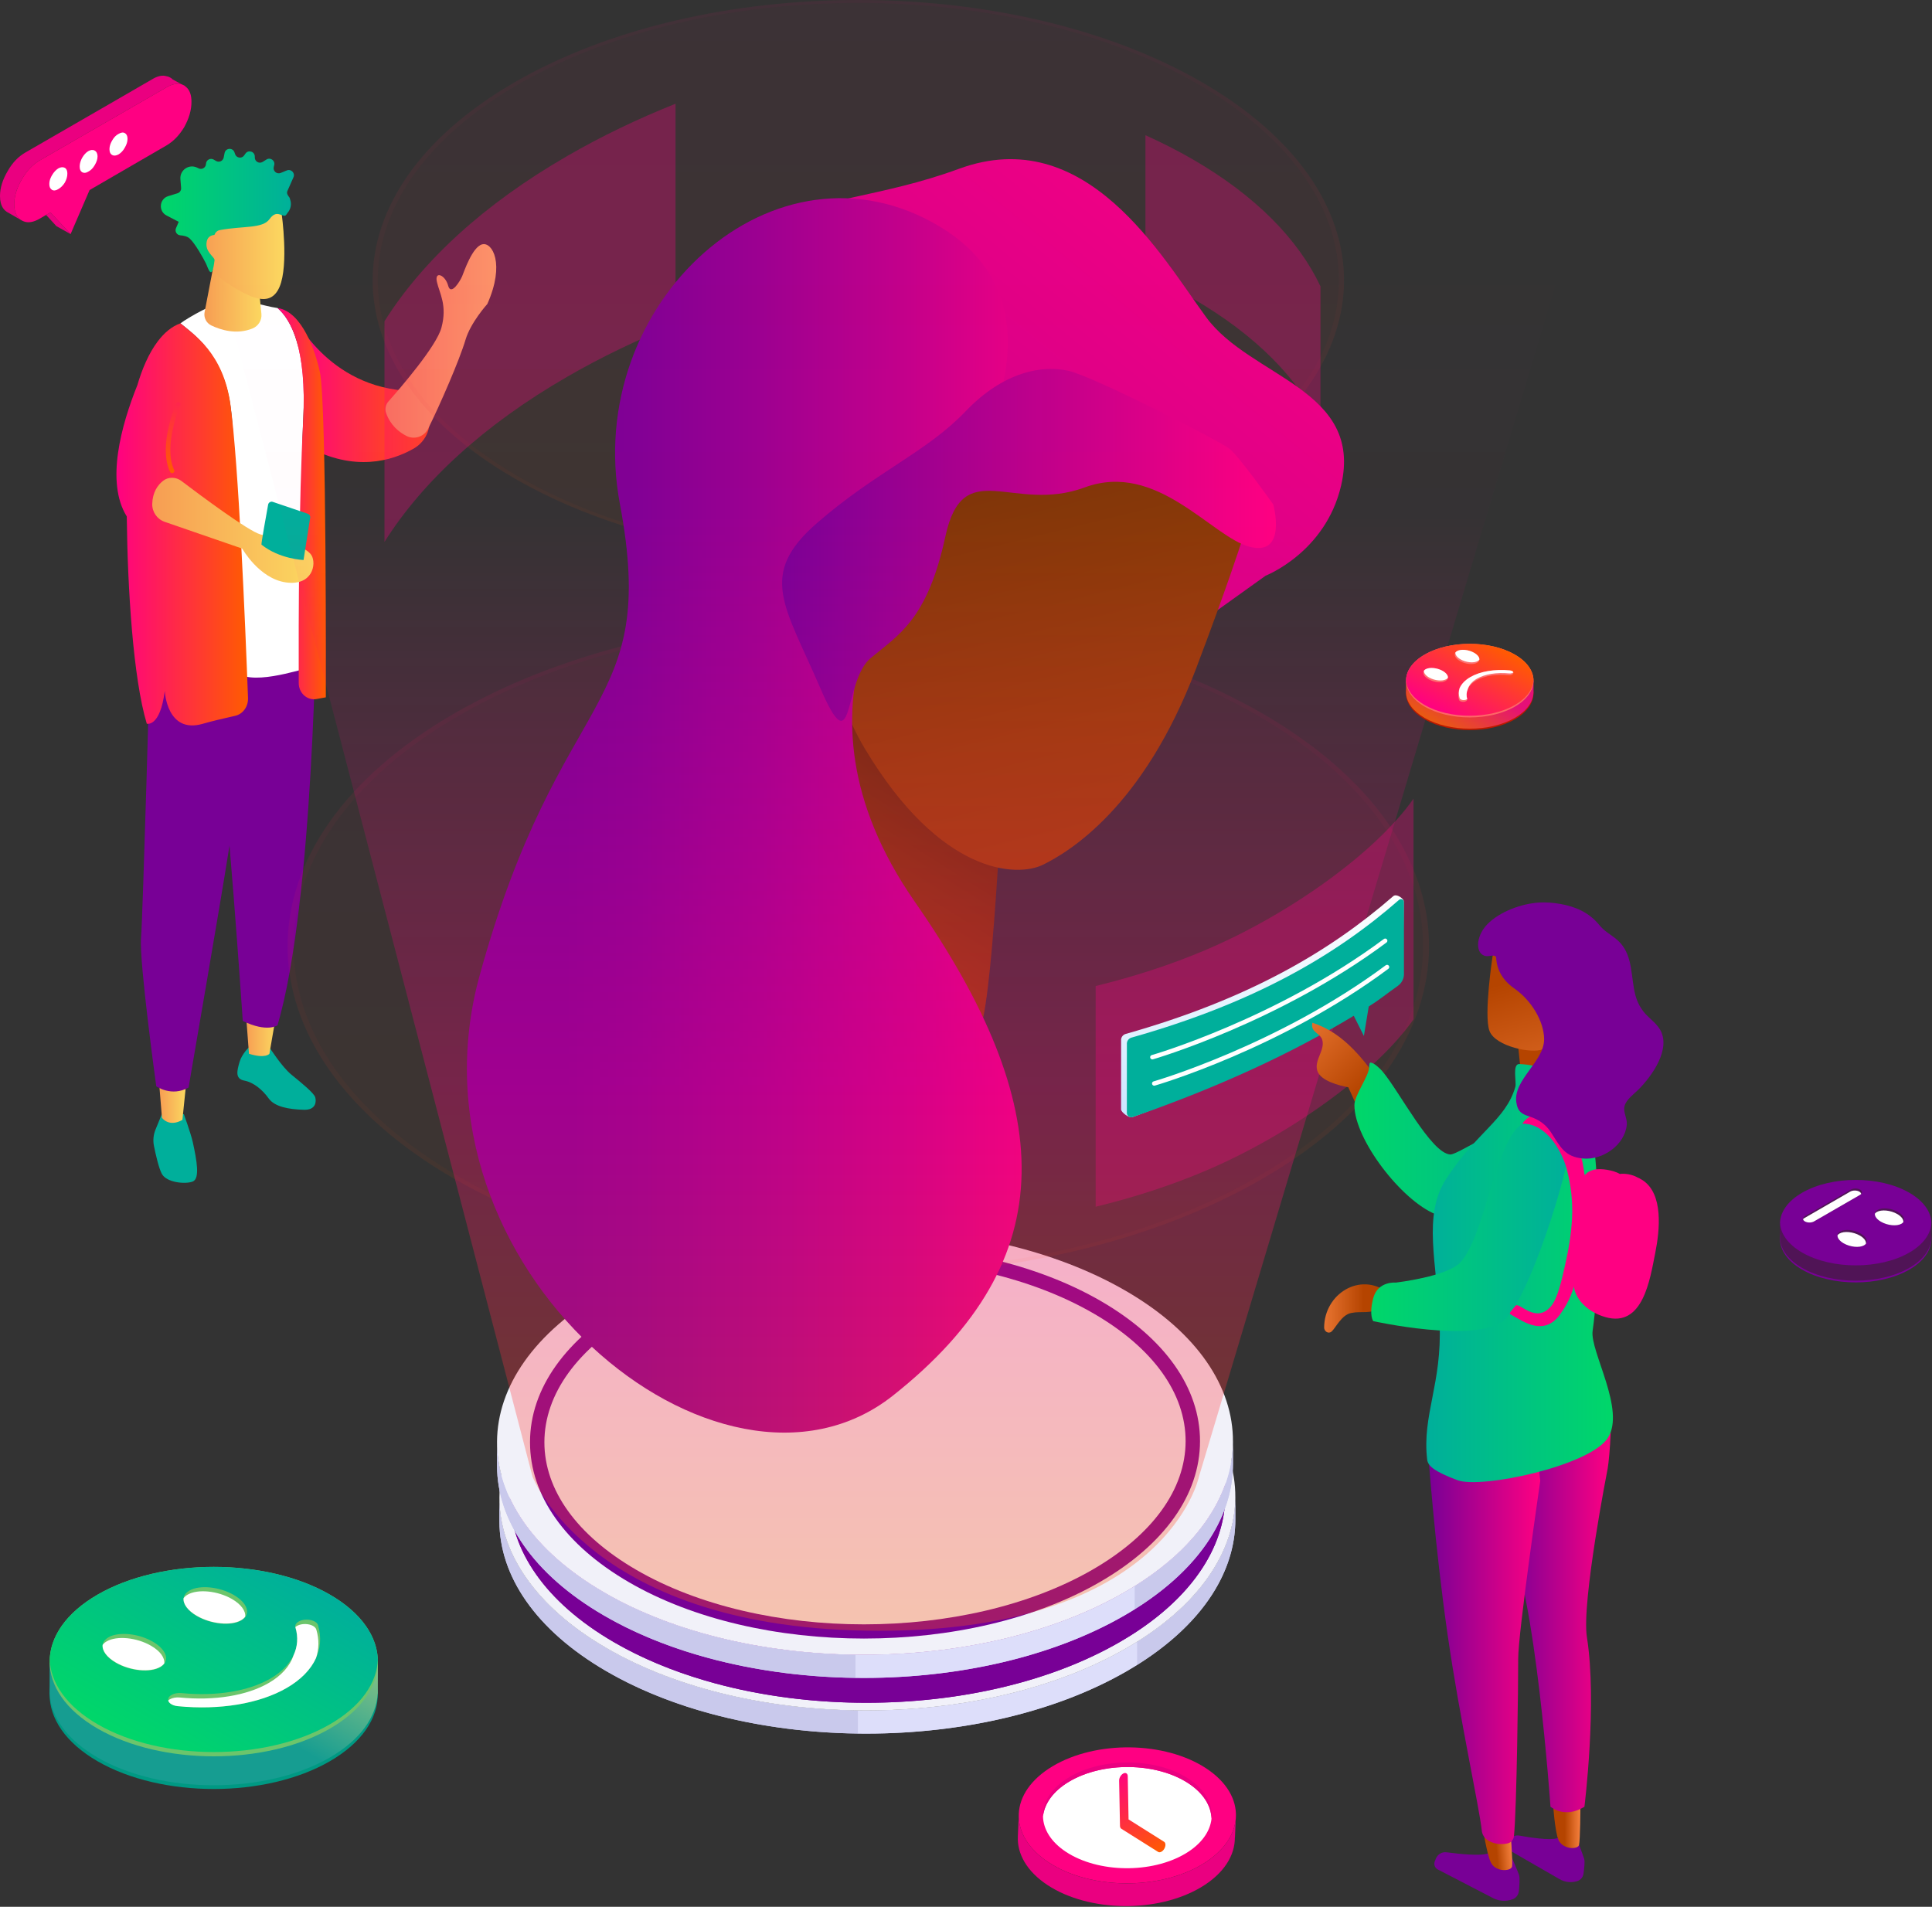 <svg width="1316" height="1299" viewBox="0 0 1316 1299" fill="none" xmlns="http://www.w3.org/2000/svg">
<rect x="0" y="0" width="1316" height="1299" fill="#333333" stroke="none"/>
<g clip-path="url(#clip0)">
<path d="M1227.53 822.81C1247.65 811.19 1280.39 811.19 1300.51 822.81C1320.63 834.43 1320.63 853.33 1300.51 864.95C1280.39 876.57 1247.65 876.56 1227.52 864.95C1207.41 853.33 1207.41 834.42 1227.53 822.81Z" fill="#780096"/>
<path d="M1227.53 863.77C1247.66 875.38 1280.39 875.39 1300.52 863.77C1310.16 858.21 1315.18 850.96 1315.58 843.65L1315.61 843.68L1315.63 833.56L1313.48 835.41C1311.12 830.8 1306.81 826.45 1300.51 822.81C1280.39 811.2 1247.65 811.19 1227.53 822.81C1221.5 826.29 1217.28 830.43 1214.87 834.83C1213.48 834.27 1212.46 833.87 1212.46 833.87L1212.44 843.86C1212.44 843.86 1212.46 843.85 1212.48 843.84C1212.95 851.08 1217.96 858.25 1227.53 863.77Z" fill="#501456"/>
<path d="M1300.54 853.33C1310.32 847.68 1315.34 840.32 1315.61 832.91C1315.31 825.51 1310.29 818.17 1300.53 812.54C1280.41 800.93 1247.67 800.92 1227.55 812.54C1217.77 818.19 1212.75 825.55 1212.47 832.96C1212.77 840.35 1217.8 847.69 1227.55 853.32C1247.68 864.95 1280.42 864.95 1300.54 853.33Z" fill="#780096"/>
<path d="M1281.26 832.33C1276.76 829.73 1275.7 826.14 1278.9 824.29C1282.09 822.45 1288.33 823.05 1292.82 825.65C1297.32 828.25 1298.37 831.85 1295.18 833.69C1291.99 835.53 1285.76 834.92 1281.26 832.33Z" fill="#501456"/>
<path d="M1255.82 847.02C1251.32 844.42 1250.27 840.82 1253.46 838.98C1256.65 837.14 1262.89 837.74 1267.39 840.34C1271.88 842.94 1272.94 846.53 1269.75 848.38C1266.55 850.22 1260.31 849.61 1255.82 847.02Z" fill="#501456"/>
<path d="M1229.4 832.1C1227.69 831.11 1227.68 829.51 1229.4 828.52L1260.78 810.4C1262.5 809.41 1265.28 809.41 1267 810.4C1268.72 811.39 1268.72 813 1267 813.98L1235.61 832.1C1233.91 833.1 1231.12 833.1 1229.4 832.1Z" fill="#501456"/>
<path d="M1295.18 833.69C1295.76 833.35 1296.19 832.97 1296.5 832.53C1296.64 830.77 1295.18 828.71 1292.31 827.05C1287.81 824.46 1281.58 823.85 1278.38 825.69C1277.8 826.03 1277.37 826.42 1277.07 826.85C1276.93 828.61 1278.39 830.67 1281.26 832.33C1285.76 834.92 1291.99 835.53 1295.18 833.69Z" fill="white"/>
<path d="M1269.74 848.38C1270.32 848.04 1270.75 847.65 1271.05 847.22C1271.19 845.46 1269.73 843.39 1266.86 841.74C1262.36 839.14 1256.13 838.54 1252.94 840.38C1252.36 840.72 1251.93 841.11 1251.63 841.54C1251.48 843.29 1252.95 845.36 1255.82 847.02C1260.31 849.61 1266.55 850.22 1269.74 848.38Z" fill="white"/>
<path d="M1235.62 832.11L1267.01 813.99C1267.32 813.81 1267.57 813.61 1267.77 813.4C1267.69 812.82 1267.27 812.25 1266.5 811.8C1264.78 810.81 1262 810.81 1260.29 811.8L1228.91 829.92C1228.6 830.1 1228.34 830.3 1228.15 830.51C1228.23 831.09 1228.65 831.66 1229.42 832.1C1231.12 833.1 1233.91 833.1 1235.62 832.11Z" fill="white"/>
<path d="M200.85 216.39C200.85 216.39 225.71 268.18 286.42 266.38L291.32 279.78C294.9 289.57 290.84 300.44 281.79 305.6C266.83 314.12 241.42 321.65 209.43 304.29L200.85 216.39Z" fill="url(#paint0_linear)"/>
<path d="M169.64 713.42C169.64 713.42 164.77 717.89 163.14 723.57C161.52 729.26 159.9 734.94 166.39 736.16C172.89 737.38 178.98 742.65 183.04 748.34C187.1 754.02 196.72 755.77 207 756.05C215.33 756.28 215.53 750.36 214.72 747.52C213.91 744.68 204.97 737.37 198.47 732.09C191.97 726.81 183.45 713.41 183.45 713.41H169.64V713.42Z" fill="#00AF9B"/>
<path d="M110.22 759.06L105.92 769.56C104.48 773.08 104.12 776.93 104.86 780.65C106.08 786.69 108.15 795.77 110.22 799.66C113.46 805.75 126.45 806.89 131.33 804.9C136.21 802.91 134.11 790.85 131.33 778.14C130.05 772.28 125.24 759.05 125.24 759.05H110.22V759.06Z" fill="#00AF9B"/>
<path d="M110.32 761.56L108.38 737.76H126.84L124.25 762.89C124.24 762.89 116.14 768.33 110.32 761.56Z" fill="url(#paint1_linear)"/>
<path d="M169.58 717.88L167.32 687.77L188.37 689.71L183.52 717.88C183.51 717.88 180.92 721.44 169.58 717.88Z" fill="url(#paint2_linear)"/>
<path d="M215.46 416.15C215.46 416.15 213.89 614.17 189.04 698.47C189.04 698.47 182.04 703.64 165.37 695.53C165.37 695.53 154.14 529.28 148.96 510.29C143.78 491.29 146.11 434.47 146.11 434.47L215.46 416.15Z" fill="#780096"/>
<path d="M102.35 443.57C102.35 443.57 97.36 622.99 96.06 639.18C94.77 655.37 106.44 740.02 106.44 740.02C106.44 740.02 116.79 747.48 128.45 740.87C128.45 740.87 151.16 609.27 155.35 582.12C159.54 554.97 180.53 435.15 180.53 435.15L102.35 443.57Z" fill="#780096"/>
<path d="M122.91 220.27C128.38 216.18 145.86 206.29 154.68 204.81C165.3 203.03 179.42 208.54 189.06 209.86C198.03 217.58 209.15 237.12 206.52 286.64C203.24 348.14 212.58 414.92 212.81 454.45C203.02 456.31 169.32 468.3 159.31 456.53C157.62 410.03 162.9 319.82 157.01 276.65C152.19 241.46 131.64 227.52 122.91 220.27Z" fill="white"/>
<path d="M206.51 286.64C209.15 237.12 198.02 217.58 189.05 209.86C205.76 212.13 215.05 239.76 217.95 253.82C222.54 275.98 221.94 475.06 221.94 475.06C221.94 475.06 219.57 475.48 215.58 476.21C209.29 477.36 203.5 472.21 203.48 465.36C203.33 421.33 203.56 342.08 206.51 286.64Z" fill="url(#paint3_linear)"/>
<path d="M149.22 161.27L139.36 212.67C138.65 216.4 140.55 220.11 143.98 221.74C150.36 224.77 161.2 228.2 172.01 223.77C175.99 222.14 178.49 218.12 178.07 213.84L174.8 180.6L149.22 161.27Z" fill="url(#paint4_linear)"/>
<path d="M156.99 275.81C152.19 240.41 131.63 227.57 122.9 220.27C116.86 222.41 111.78 226.85 107.48 232.52C101.25 240.74 96.72 251.62 93.58 262.33C82.73 289.35 71.74 328.42 86.35 351.83C86.87 401.12 90.74 462.39 99.98 493.01C99.98 493.01 109.01 495.8 112.23 470.72C112.23 470.72 113.52 500.17 138.03 493.11C143.86 491.43 151.66 489.55 160.16 487.66C165.45 486.49 169.16 481.35 168.94 475.53C167 423.46 162.5 316.38 156.99 275.81Z" fill="url(#paint5_linear)"/>
<path d="M177.38 364.05C169.2 361.86 136.22 337.26 123.55 327.65C119.85 324.85 114.67 324.71 111.04 327.59C107.48 330.41 103.95 335.22 103.7 343.23C103.53 348.73 107 353.72 112.2 355.51L165.01 373.74C165.01 373.74 176.49 394.17 194.7 396.76C212.91 399.35 215.74 384.09 212.15 378.25C207.93 371.38 187.56 366.78 177.38 364.05Z" fill="url(#paint6_linear)"/>
<path d="M117.23 322.35C116.66 322.35 116.1 322.02 115.84 321.46C107.58 303.67 119.5 276.07 120.01 274.91C120.35 274.13 121.23 273.78 122.03 274.12C122.8 274.46 123.16 275.37 122.82 276.14C122.7 276.41 110.94 303.63 118.62 320.16C118.98 320.93 118.65 321.84 117.88 322.2C117.66 322.3 117.44 322.35 117.23 322.35Z" fill="url(#paint7_linear)"/>
<path d="M262.99 281.38C262.03 278.66 262.68 275.62 264.61 273.46C273.04 263.95 297.3 235.83 300.69 223.23C304.8 207.94 299.36 199.83 297.6 192.03C295.84 184.23 303.32 187.26 305.25 194.57C307.18 201.88 313.48 191.34 314.81 188.16C316.14 184.98 321.71 168.17 328.49 166.45C335.26 164.73 344.2 179.54 331.96 207.07C331.96 207.07 320.6 219.64 317.1 231.44C312.91 245.53 299.63 275.95 291.61 292.09C288.9 297.55 282.26 299.74 276.83 296.97C271.64 294.33 265.91 289.64 262.99 281.38Z" fill="url(#paint8_linear)"/>
<path d="M191.89 145.86C191.89 145.86 196.76 180.4 190.46 195.33C184.16 210.25 169.97 202.92 152.88 191.65C144.35 186.02 137.5 169.88 137.5 169.88C137.5 169.88 159.02 107.57 191.89 145.86Z" fill="url(#paint9_linear)"/>
<path d="M114.62 133.6L120.91 131.67C122.48 131.19 123.51 129.67 123.37 128.04L122.88 122C122.38 115.87 128.73 111.52 134.26 114.2L135.28 114.7C137.56 115.81 140.23 114.19 140.31 111.65C140.39 108.99 143.28 107.38 145.58 108.73L147.17 109.66C149.25 110.88 151.9 109.68 152.37 107.32L152.98 104.24C153.69 100.71 158.61 100.41 159.74 103.82L160.12 104.97C161.03 107.71 164.67 108.24 166.32 105.87L167.18 104.64C169.13 101.84 173.54 103.2 173.56 106.62V107.34C173.57 110.08 176.59 111.74 178.92 110.29L181.53 108.66C184.22 106.98 187.57 109.44 186.78 112.51L186.48 113.69C185.76 116.48 188.53 118.9 191.2 117.81L195.37 116.1C198.29 114.91 201.17 117.87 199.9 120.76L195.77 130.11C195.06 131.71 196.03 133.14 197.13 134.51C197.37 134.8 197.63 135.92 197.63 135.92C198.75 139.06 198.06 142.57 195.83 145.04C195.83 145.04 194.76 146.87 194.12 146.94C191.46 147.26 188.17 142.89 183.64 149.22C178.85 155.92 165.62 153.78 149.87 156.72C147.94 157.08 146.73 158.29 146.03 160.06C143.95 160.25 141.57 161.2 140.87 164.3C139.18 171.76 146.41 174.94 146.13 177.32C144.33 192.48 141.74 182.42 140.19 179.3C138.6 176.11 132.85 165.71 129.17 162.46C127.53 161.01 125.07 160.47 122.85 160.32C120.44 160.15 118.92 157.68 119.87 155.46L121.73 151.13L113.37 146.76C107.75 143.81 108.52 135.47 114.62 133.6Z" fill="url(#paint10_linear)"/>
<path d="M178.11 371.04C177.77 370.77 181.3 351.17 182.64 343.78C182.91 342.31 184.41 341.43 185.83 341.91L209.64 350C210.76 350.38 211.45 351.52 211.27 352.69L206.76 381.51C206.76 381.5 190.5 380.97 178.11 371.04Z" fill="#00AF9B"/>
<path d="M340.18 1020.8V1036.56C340.29 1073.47 364.56 1110.34 413.03 1138.51C510.6 1195.21 669.26 1195.21 767.46 1138.51C816.88 1109.98 841.57 1072.52 841.46 1035.13V1019.38C841.57 1056.78 816.88 1094.23 767.46 1122.76C669.26 1179.46 510.59 1179.46 413.03 1122.76C364.55 1094.58 340.29 1057.72 340.18 1020.8Z" fill="#C9C9EC"/>
<path d="M340.18 1020.8V1036.56C340.29 1073.47 364.56 1110.34 413.03 1138.51C432.24 1149.67 453.81 1158.64 476.84 1165.41V1149.66C453.82 1142.89 432.24 1133.92 413.03 1122.76C364.55 1094.58 340.29 1057.72 340.18 1020.8Z" fill="#C9C9EC"/>
<path d="M476.83 1149.65V1165.4C510.55 1175.31 547.36 1180.51 584.35 1180.99V1165.23C547.37 1164.76 510.56 1159.56 476.83 1149.65Z" fill="#C9C9EC"/>
<path d="M584.36 1165.24V1181C650.36 1181.86 716.92 1167.69 767.46 1138.51C769.93 1137.08 772.34 1135.64 774.69 1134.17V1118.41C772.34 1119.88 769.93 1121.33 767.46 1122.75C716.92 1151.93 650.36 1166.1 584.36 1165.24Z" fill="#DDDEFA"/>
<path d="M774.689 1118.41V1134.17C800.909 1117.75 819.419 1098.68 830.199 1078.54V1062.78C819.409 1082.92 800.899 1101.99 774.689 1118.41Z" fill="#C9C9EC"/>
<path d="M830.189 1062.78V1078.54C837.739 1064.42 841.499 1049.77 841.459 1035.13V1019.38C841.499 1034.01 837.749 1048.65 830.189 1062.78Z" fill="#C9C9EC"/>
<path d="M414.16 917.44C315.96 974.13 315.47 1066.05 413.03 1122.75C510.6 1179.45 669.26 1179.45 767.46 1122.75C865.66 1066.05 866.2 974.14 768.64 917.44C671.07 860.74 512.36 860.74 414.16 917.44Z" fill="#F1F1F9"/>
<path d="M347.01 989.03L347.25 1019.55C347.35 1055.45 370.94 1091.29 418.08 1118.68C512.94 1173.8 667.21 1173.81 762.68 1118.68C810.73 1090.94 834.74 1054.52 834.64 1018.16L834.4 987.64C834.5 1024 810.5 1060.42 762.45 1088.16C666.97 1143.29 512.7 1143.29 417.84 1088.16C370.71 1060.76 347.11 1024.92 347.01 989.03Z" fill="#780096"/>
<path d="M347.01 989.03L347.25 1019.55C347.35 1055.45 370.94 1091.29 418.08 1118.68C436.76 1129.53 457.74 1138.25 480.12 1144.83L479.88 1114.31C457.5 1107.73 436.52 1099.01 417.84 1088.16C370.71 1060.76 347.11 1024.92 347.01 989.03Z" fill="#780096"/>
<path d="M479.88 1114.31L480.12 1144.83C512.9 1154.47 548.7 1159.52 584.66 1159.99L584.43 1129.47C548.46 1129 512.66 1123.95 479.88 1114.31Z" fill="#780096"/>
<path d="M584.42 1129.46L584.65 1159.98C648.82 1160.82 713.54 1147.05 762.68 1118.67C765.08 1117.28 767.42 1115.88 769.71 1114.45L769.48 1083.93C767.2 1085.36 764.86 1086.76 762.46 1088.15C713.3 1116.53 648.59 1130.3 584.42 1129.46Z" fill="#780096"/>
<path d="M769.47 1083.94L769.7 1114.46C795.2 1098.49 813.19 1079.95 823.67 1060.37L823.43 1029.85C812.96 1049.43 794.96 1067.97 769.47 1083.94Z" fill="#780096"/>
<path d="M823.44 1029.84L823.68 1060.36C831.03 1046.63 834.68 1032.39 834.64 1018.15L834.4 987.63C834.44 1001.87 830.78 1016.12 823.44 1029.84Z" fill="#780096"/>
<path d="M418.94 888.53C323.46 943.66 322.97 1033.03 417.84 1088.15C512.7 1143.28 666.96 1143.28 762.45 1088.15C857.93 1033.02 858.46 943.66 763.59 888.53C668.73 833.41 514.43 833.41 418.94 888.53Z" fill="#780096"/>
<path d="M338.56 982.87V998.63C338.66 1035.54 362.93 1072.41 411.41 1100.58C508.98 1157.28 667.64 1157.28 765.84 1100.58C815.26 1072.05 839.95 1034.59 839.84 997.2V981.44C839.94 1018.84 815.26 1056.29 765.84 1084.82C667.64 1141.52 508.97 1141.52 411.41 1084.82C362.93 1056.65 338.67 1019.79 338.56 982.87Z" fill="#C9C9EC"/>
<path d="M338.56 982.87V998.63C338.66 1035.54 362.93 1072.41 411.41 1100.58C430.62 1111.74 452.2 1120.71 475.21 1127.47V1111.72C452.2 1104.95 430.61 1095.99 411.41 1084.82C362.93 1056.65 338.67 1019.79 338.56 982.87Z" fill="#C9C9EC"/>
<path d="M475.22 1111.72V1127.47C508.94 1137.38 545.75 1142.58 582.75 1143.06V1127.31C545.75 1126.83 508.94 1121.64 475.22 1111.72Z" fill="#C9C9EC"/>
<path d="M582.74 1127.31V1143.06C648.74 1143.92 715.29 1129.76 765.84 1100.58C768.31 1099.15 770.72 1097.71 773.06 1096.24V1080.48C770.71 1081.95 768.31 1083.4 765.84 1084.82C715.29 1114.01 648.74 1128.17 582.74 1127.31Z" fill="#DDDEFA"/>
<path d="M773.06 1080.48V1096.24C799.28 1079.82 817.79 1060.75 828.57 1040.61V1024.86C817.79 1044.99 799.29 1064.06 773.06 1080.48Z" fill="#C9C9EC"/>
<path d="M828.57 1024.85V1040.6C836.12 1026.48 839.88 1011.84 839.84 997.19V981.43C839.89 996.08 836.12 1010.73 828.57 1024.85Z" fill="#C9C9EC"/>
<path d="M412.54 879.51C314.33 936.21 313.84 1028.13 411.41 1084.82C508.98 1141.52 667.64 1141.52 765.84 1084.82C864.04 1028.12 864.58 936.21 767.02 879.51C669.45 822.82 510.75 822.82 412.54 879.51Z" fill="#F1F1F9"/>
<path d="M428.35 1077.86C384.88 1052.6 360.97 1018.72 361.02 982.47C361.06 945.99 385.34 911.9 429.38 886.48C518.07 835.27 661.94 835.27 750.08 886.48C793.54 911.74 817.45 945.61 817.4 981.85C817.35 1018.34 793.06 1052.44 749.02 1077.87C704.67 1103.48 646.55 1116.27 588.49 1116.27C530.41 1116.27 472.41 1103.47 428.35 1077.86ZM434.27 894.96C393.4 918.56 370.87 949.64 370.82 982.48C370.78 1015.08 392.96 1045.95 433.27 1069.38C518.68 1119.01 658.12 1119.01 744.11 1069.38C785 1045.77 807.53 1014.68 807.59 981.83C807.63 949.23 785.46 918.38 745.15 894.95C702.44 870.13 646.23 857.72 589.93 857.72C533.64 857.73 477.27 870.14 434.27 894.96Z" fill="#780096"/>
<g opacity="0.3">
<path opacity="0.14" d="M859.55 485.86C1011.37 573.51 1011.37 715.63 859.55 803.28C707.73 890.93 461.6 890.93 309.78 803.28C157.96 715.62 157.96 573.51 309.78 485.86C461.6 398.2 707.73 398.2 859.55 485.86Z" fill="url(#paint11_linear)"/>
<path opacity="0.14" d="M859.55 485.86C707.73 398.21 461.6 398.21 309.77 485.86C157.96 573.51 157.96 715.63 309.77 803.28C461.59 890.93 707.73 890.93 859.54 803.28C1011.37 715.62 1011.37 573.5 859.55 485.86ZM856.67 801.61C706.44 888.34 462.89 888.34 312.66 801.61C162.44 714.88 162.44 574.24 312.66 487.51C462.89 400.77 706.45 400.77 856.67 487.51C1006.89 574.25 1006.89 714.88 856.67 801.61Z" fill="url(#paint12_linear)"/>
</g>
<g opacity="0.3">
<path opacity="0.15" d="M818.6 55.95C947.79 130.54 947.79 251.49 818.6 326.08C689.4 400.67 479.94 400.67 350.74 326.08C221.54 251.49 221.54 130.54 350.74 55.95C479.93 -18.65 689.4 -18.65 818.6 55.95Z" fill="url(#paint13_linear)"/>
<path opacity="0.14" d="M818.6 55.95C689.4 -18.64 479.94 -18.64 350.74 55.95C221.55 130.54 221.55 251.49 350.74 326.08C479.93 400.67 689.4 400.67 818.6 326.08C947.79 251.48 947.79 130.54 818.6 55.95ZM816.15 324.66C688.31 398.47 481.04 398.47 353.19 324.66C225.34 250.85 225.34 131.18 353.19 57.36C481.03 -16.45 688.3 -16.45 816.15 57.36C943.98 131.17 943.98 250.84 816.15 324.66Z" fill="url(#paint14_linear)"/>
</g>
<path opacity="0.3" d="M460.15 70.66V221.01C434.27 231.4 409.57 243.26 386.48 256.6C329.35 289.58 287.8 328.13 261.88 369.2V218.86C287.8 177.74 329.35 139.19 386.48 106.22C409.57 92.87 434.27 81.01 460.15 70.66Z" fill="#FF0082"/>
<path opacity="0.3" d="M746.32 822.09V671.74C772.2 665.41 796.9 657.42 819.99 647.7C877.12 623.67 936.89 581.13 962.82 544.11V694.46C936.9 731.52 877.13 774.07 820 798.09C796.9 807.82 772.2 815.81 746.32 822.09Z" fill="#FF0082"/>
<path opacity="0.3" d="M899.46 195.07V289.88C884.52 258.17 855.47 228.22 812.31 203.32C802.09 197.41 791.36 191.98 780.23 186.98V92.13C791.36 97.13 802.09 102.57 812.31 108.48C855.47 133.4 884.52 163.36 899.46 195.07Z" fill="#FF0082"/>
<path d="M862.13 392.17C862.13 392.17 902.88 376.33 913.48 330.9C928.87 264.95 851.85 257.29 821.66 216.19C791.48 175.09 739.97 83.08 653.07 115.05C547.79 153.77 475.79 117.13 455.41 299.44C438.2 453.37 657.74 538.52 657.74 538.52L862.13 392.17Z" fill="url(#paint15_linear)"/>
<path d="M684.97 488.24C684.97 489.9 678.54 651.75 669.69 693.23C617.17 709.26 547.6 638.33 540.42 622.85C533.22 607.37 596.95 429.17 599.16 410.93C601.37 392.68 684.97 488.24 684.97 488.24Z" fill="url(#paint16_linear)"/>
<path d="M845.46 369.71C845.46 369.71 836.01 399.41 814.58 455.83C778.84 549.98 728.16 580.47 710.3 589.17C692.44 597.86 640.52 595.8 589.27 510.3C538.03 424.77 606.43 383.93 608.19 378.66C608.81 376.74 617.54 358.89 628.36 337.02C652.98 287.22 714.99 268.36 762.6 297.02C800.47 319.81 827.46 343.73 845.46 369.71Z" fill="url(#paint17_linear)"/>
<path d="M623.18 376.65C623.18 376.65 527.02 476.18 623.18 614.4C719.34 752.62 725.87 857.75 608.18 950.8C490.47 1043.84 272.04 863.51 326.66 664.73C381.27 465.95 449.17 486.56 422.21 343.09C396.57 206.59 528.17 86.56 640.63 154.66C753.09 222.73 623.18 376.65 623.18 376.65Z" fill="url(#paint18_linear)"/>
<path d="M867.31 343.67C867.31 343.67 877.11 379.27 851.18 372.49C825.28 365.72 788.1 313.9 738.86 332.05C689.6 350.22 656.12 309.18 643.9 365.65C631.68 422.13 612.09 432.48 593.08 448.3C574.07 464.12 582.11 523.15 558.41 467.99C534.72 412.83 515.95 391.65 556.34 356.47C596.73 321.3 631.05 308.09 657.6 280.33C684.15 252.57 710.59 248.71 727.85 252.64C745.14 256.55 830.68 300.41 837.35 305.61C844.02 310.82 867.31 343.67 867.31 343.67Z" fill="url(#paint19_linear)"/>
<path opacity="0.3" d="M1075.46 141.02L137.97 143.79L362.72 1005.93C362.72 1005.93 402.69 1110.98 598.92 1110.98C795.15 1110.98 816.69 1005.93 816.69 1005.93L1075.46 141.02Z" fill="url(#paint20_linear)"/>
<path d="M766.78 704.37C764.77 704.94 763.44 706.86 763.65 708.95L763.63 755.87C763.77 757.84 769.14 761.86 771.24 761.09C846.39 733.5 902.55 702.07 951.39 667.89C954.28 665.86 955.92 662.48 955.67 658.96L956.16 613.84C956.04 612.19 951.26 608.57 949.01 610.53C905.83 648.09 850.58 680.67 766.78 704.37Z" fill="url(#paint21_linear)"/>
<path d="M770.73 706.88C768.72 707.45 767.39 709.37 767.6 711.46L767.58 758.38C767.72 760.35 769.7 761.65 771.57 761C830.82 740.35 880.08 717.41 922.13 692L929.02 705.74L932.33 685.7C940.28 680.68 944.66 676.87 952.11 671.66C954.98 669.65 956.56 666.27 956.31 662.78L956.29 614.4C956.17 612.75 954.22 611.95 952.97 613.04C909.91 650.76 854.52 683.18 770.73 706.88Z" fill="#00AF9B"/>
<path d="M785.04 721.72C784.32 721.77 783.64 721.29 783.47 720.56C783.28 719.75 783.78 718.95 784.59 718.76C785.43 718.57 869.87 693.85 942.64 639.68C943.3 639.19 944.24 639.32 944.74 639.99C945.24 640.66 945.1 641.59 944.43 642.09C871.18 696.63 786.11 721.49 785.27 721.69C785.2 721.71 785.12 721.72 785.04 721.72Z" fill="white"/>
<path d="M786.31 739.63C785.59 739.68 784.91 739.2 784.74 738.47C784.55 737.66 785.05 736.86 785.86 736.67C786.7 736.48 871.14 711.76 943.91 657.59C944.57 657.1 945.51 657.23 946.01 657.9C946.51 658.57 946.37 659.5 945.7 660C872.45 714.54 787.38 739.4 786.54 739.6C786.47 739.62 786.39 739.63 786.31 739.63Z" fill="white"/>
<path d="M1075.31 1255.99C1075.31 1255.99 1078.2 1263.6 1079.09 1266.43C1079.65 1268.17 1079.1 1273.03 1078.61 1276.52C1078.28 1278.85 1076.64 1280.78 1074.39 1281.5C1070.36 1282.78 1065.97 1282.3 1062.31 1280.19L1028.84 1260.9C1027.07 1259.88 1026.35 1257.69 1027.18 1255.82L1027.92 1254.13C1029.1 1251.49 1031.92 1249.98 1034.77 1250.5C1042.13 1251.81 1055.77 1253.91 1060.44 1252.34C1066.96 1250.16 1075.31 1255.99 1075.31 1255.99Z" fill="#780096"/>
<path d="M1076.51 1230.85C1076.51 1230.85 1076.41 1253.76 1075.54 1256.95C1074.66 1260.17 1064.24 1260.05 1061.45 1253.17C1059.08 1247.33 1057.78 1228.29 1057.78 1228.29L1076.51 1230.85Z" fill="url(#paint22_linear)"/>
<path d="M1030 1265.93C1030 1265.93 1033.55 1274.12 1034.67 1277.19C1035.35 1279.07 1035 1284.41 1034.62 1288.26C1034.37 1290.83 1032.68 1293.02 1030.25 1293.92C1025.9 1295.51 1021.07 1295.21 1016.96 1293.07L979.37 1273.59C977.39 1272.56 976.49 1270.17 977.31 1268.09L978.05 1266.22C979.22 1263.25 982.22 1261.47 985.38 1261.89C993.49 1262.97 1008.52 1264.6 1013.56 1262.67C1020.58 1259.96 1030 1265.93 1030 1265.93Z" fill="#780096"/>
<path d="M1028.75 1245.47C1028.75 1245.47 1030.54 1268.3 1029.93 1271.58C1029.32 1274.85 1018.93 1275.59 1015.58 1268.95C1012.74 1263.32 1009.89 1244.46 1009.89 1244.46L1028.75 1245.47Z" fill="url(#paint23_linear)"/>
<path d="M1095.06 1000.56C1095.06 1000.56 1077.17 1091.54 1080.93 1115.27C1088.07 1160.27 1079.25 1230.85 1079.25 1230.85C1071.19 1235.86 1062.77 1235.83 1056.13 1230.85C1056.13 1230.85 1045.7 1080.84 1027.05 1049V998.5L1051.89 971.38L1095.84 954.08C1098.67 961.5 1096.57 991.78 1095.06 1000.56Z" fill="url(#paint24_linear)"/>
<path d="M972.96 991.24C972.96 991.24 977.23 1052.54 986.13 1114.18C994.51 1172.19 1007.49 1230.19 1009.35 1247.22C1009.62 1249.77 1011 1252.04 1013.13 1253.45C1015.95 1255.35 1020.51 1257.15 1026.84 1255.85C1029.23 1255.35 1031 1253.29 1031.24 1250.87C1033.18 1231.95 1034.19 1145.67 1034.13 1130.09C1034.06 1112.5 1049.16 1008.8 1049.16 1008.8L1044.24 966.67L972.96 991.24Z" fill="url(#paint25_linear)"/>
<path d="M1033.15 703.52L1036.47 735.71C1036.72 738.21 1038.66 740.22 1041.13 740.64C1052.44 742.55 1061.04 738.62 1066.17 735.07C1069.63 732.7 1071.15 728.35 1070.13 724.28L1064.19 700.55L1033.15 703.52Z" fill="url(#paint26_linear)"/>
<path d="M1016.73 651.11C1016.73 651.11 1010.51 691.65 1014.59 702.37C1018.65 713.09 1044.14 717.99 1050.67 714.81C1057.21 711.62 1076.46 689.53 1077.49 679.79C1083.42 623.35 1048.38 622.23 1016.73 651.11Z" fill="url(#paint27_linear)"/>
<path d="M944.86 880.29C926.47 866.44 902.1 881.37 901.96 904.34C901.95 906.54 903.98 908.39 906.02 907.7C906.39 907.58 906.75 907.37 907.09 907.06C909.91 904.49 913.83 895.82 920.29 894.5C927.91 892.94 932.21 895.55 941.39 890.95L944.86 880.29Z" fill="url(#paint28_linear)"/>
<path d="M972.05 818.09C963.42 806.41 948.63 795.23 939.1 781.15C930.3 768.15 924.55 754.19 918.41 740.7C912.31 739.62 899.43 736.31 897.29 729.48C895.02 722.22 902.65 715.57 900.7 708.53C899.32 703.58 892.41 703.41 893.95 696.75C916 703.84 929.91 722.89 943.14 741.98C947.05 747.63 951.33 753.6 956.03 759.1C965.27 769.92 971.95 782.76 974.77 796.7C976.61 805.87 976.76 814.63 972.05 818.09Z" fill="url(#paint29_linear)"/>
<path d="M941.51 729.69C939.84 727.72 935.82 724.07 933.75 723.9C932.94 723.83 932.82 724.32 932.59 727.31C932.08 733.79 922.58 746.03 922.57 752.9C922.52 776.06 954.54 817.83 977.89 827.21C998.62 835.53 1048.25 807.95 1057.73 801.33C1067.21 794.71 1076.83 772.29 1055.79 764.37C1034.75 756.45 993.99 786.82 987.88 786.49C974.78 785.77 953.2 743.4 941.51 729.69Z" fill="url(#paint30_linear)"/>
<path d="M1032.19 740.43C1025.52 763.23 1006 770.84 985.02 803.26C968.86 828.23 978.88 860.13 980.61 901.66C982.32 942.7 968.57 964.12 972.13 994.34C972.62 998.51 976.6 1002.33 992.77 1008.39C1008.94 1014.45 1082.74 998.69 1095.15 979.66C1107.56 960.63 1082.92 920.43 1084.82 906.74C1093.23 846.19 1088.15 748.23 1072.99 735.09C1068.95 731.59 1072.3 721.93 1065.17 723.88C1044.76 729.46 1051.65 725.79 1035.01 724.88C1029.86 724.61 1033.12 737.25 1032.19 740.43Z" fill="url(#paint31_linear)"/>
<path d="M950.85 873.77C950.85 873.77 938.53 872.54 935.41 884.34C932.29 896.15 935.41 900.03 935.41 900.03C935.41 900.03 1004.44 915.37 1024.12 899.68C1041.59 885.76 1069.3 794.97 1068.22 783.45C1067.14 771.94 1052.39 752.51 1035.12 766.9C1017.85 781.29 1011.34 842.06 994.75 860.02C985.84 869.68 950.85 873.77 950.85 873.77Z" fill="url(#paint32_linear)"/>
<path d="M1036.96 765.5C1052.4 765.26 1063.34 782.24 1067.19 796.44C1073.39 819.36 1071.1 839.64 1065.92 862.55C1063.64 872.66 1060.91 884.63 1056.54 889.84C1046.02 902.4 1034.7 886.45 1032.25 889.61C1028.19 894.85 1027.23 894.53 1030.21 896.17C1037.85 900.38 1051.8 910.7 1062.82 895.23C1069.8 885.44 1071.19 879.58 1074.72 867.86C1081.62 844.9 1082.64 815.91 1078.03 792.36C1075.32 778.49 1062.24 748.39 1043.29 760.04C1041.28 761.27 1039.19 762.19 1036.96 765.5Z" fill="#FF0082"/>
<path d="M1078.56 800.25C1092.22 801.44 1107.45 796.43 1118.96 804.06C1133.03 813.39 1130.68 837.68 1127.47 853.67C1123.91 871.37 1119.24 904.78 1093.39 897.25C1082.05 893.95 1072.23 885.62 1071.64 873.59C1070.69 854.28 1074.52 834.94 1077.08 815.95C1078.25 807.25 1075.85 799.45 1085.46 796.92C1090.28 795.65 1099.26 797.27 1103.36 799.75C1106.99 799.31 1111.79 800.12 1115.26 802.07C1124.84 807.46 1124.74 818.98 1118.6 827.91" fill="#FF0082"/>
<path d="M1020.08 641.68C1016.97 655.72 1020.84 666 1031.73 673.59C1042.83 681.32 1051.7 695.51 1051.79 707.92C1051.91 723.07 1030.75 735.53 1032.84 750.8C1033.78 757.71 1037 759.06 1042.2 760.75C1047.91 762.61 1052.81 765.89 1056.25 771.1C1062.71 780.89 1065.43 788.14 1078.53 789.26C1091.85 790.39 1106.9 779.96 1108.11 766.08C1108.48 761.87 1105.53 757.75 1106.54 753.63C1107.68 749.02 1112.75 745.56 1115.94 742.38C1125.16 733.2 1138.65 714.45 1130.62 701.19C1127.71 696.4 1122.65 693.37 1119.28 688.91C1115.61 684.05 1113.97 679.25 1112.94 673.25C1110.73 660.4 1111.33 647.68 1100.12 639.09C1096.08 636 1092.65 634.17 1089.46 630.27C1085.99 626.03 1082.07 622.84 1077.02 620.3C1068.88 616.2 1057.43 614.36 1048.48 614.86C1036.54 615.53 1021.33 621.08 1013 629.77C1004.84 638.29 1004.99 650.15 1012.08 651.33C1014.58 651.74 1018.42 649.79 1019.16 652.41C1020.79 658.21 1024.02 661.82 1029.56 666.52" fill="#780096"/>
<path d="M66.48 1108.56C110.09 1083.39 181.03 1083.39 224.63 1108.57C268.24 1133.75 268.25 1174.71 224.64 1199.88C181.03 1225.06 110.08 1225.06 66.47 1199.87C22.88 1174.7 22.87 1133.73 66.48 1108.56Z" fill="#009983"/>
<path d="M66.47 1197.33C110.08 1222.51 181.02 1222.52 224.64 1197.34C245.54 1185.27 256.4 1169.57 257.27 1153.72L257.35 1153.77L257.4 1131.86L252.74 1135.87C247.63 1125.87 238.28 1116.44 224.63 1108.56C181.03 1083.39 110.09 1083.38 66.48 1108.56C53.41 1116.11 44.27 1125.07 39.03 1134.61C36.03 1133.4 33.83 1132.52 33.83 1132.52L33.78 1154.17C33.78 1154.17 33.82 1154.14 33.87 1154.11C34.89 1169.82 45.74 1185.36 66.47 1197.33Z" fill="url(#paint33_linear)"/>
<path d="M66.53 1086.32C110.13 1061.15 181.08 1061.16 224.68 1086.33C268.29 1111.5 268.3 1152.47 224.7 1177.63C181.08 1202.81 110.14 1202.8 66.52 1177.63C22.93 1152.47 22.92 1111.51 66.53 1086.32Z" fill="#6CC56B"/>
<path d="M224.7 1174.71C245.88 1162.47 256.77 1146.52 257.37 1130.46C256.73 1114.43 245.83 1098.53 224.69 1086.33C181.09 1061.16 110.14 1061.15 66.54 1086.32C45.35 1098.56 34.46 1114.52 33.86 1130.59C34.52 1146.59 45.41 1162.5 66.54 1174.7C110.14 1199.89 181.09 1199.89 224.7 1174.71Z" fill="url(#paint34_linear)"/>
<path d="M195.21 1149.95C176.7 1160.64 149.65 1165.15 121.02 1162.32C118.97 1162.11 117.17 1161.46 115.96 1160.49C114.74 1159.5 114.29 1158.3 114.63 1157.11C114.91 1156.18 115.66 1155.34 116.81 1154.69C118.61 1153.65 121.17 1153.18 123.66 1153.43C147.23 1155.75 169.28 1152.17 184.16 1143.57C199.04 1134.98 205.26 1122.25 201.22 1108.65C200.8 1107.21 201.61 1105.73 203.4 1104.7C204.54 1104.03 206 1103.59 207.6 1103.44C209.65 1103.24 211.72 1103.51 213.43 1104.21C215.14 1104.91 216.27 1105.94 216.62 1107.12C221.54 1123.64 213.73 1139.25 195.21 1149.95Z" fill="#6CC56B"/>
<path d="M104.04 1118.38C113.79 1124 116.07 1131.8 109.15 1135.81C102.24 1139.8 88.73 1138.47 78.98 1132.85C69.24 1127.22 66.94 1119.42 73.86 1115.43C80.78 1111.42 94.3 1112.75 104.04 1118.38Z" fill="#6CC56B"/>
<path d="M159.18 1086.55C168.92 1092.17 171.21 1099.97 164.3 1103.96C157.37 1107.96 143.87 1106.64 134.12 1101.01C124.38 1095.38 122.08 1087.58 129.01 1083.59C135.92 1079.59 149.43 1080.92 159.18 1086.55Z" fill="#6CC56B"/>
<path d="M215.46 1110.13C215.11 1108.95 213.98 1107.91 212.27 1107.21C210.56 1106.52 208.49 1106.24 206.44 1106.44C204.84 1106.59 203.38 1107.03 202.24 1107.7C201.84 1107.92 201.51 1108.18 201.2 1108.44C201.22 1108.52 201.22 1108.59 201.24 1108.66C203.23 1115.34 202.71 1121.82 199.93 1127.71C197.52 1134.98 191.77 1141.51 182.99 1146.57C168.11 1155.17 146.06 1158.75 122.49 1156.43C120 1156.18 117.44 1156.66 115.64 1157.69C115.23 1157.92 114.9 1158.18 114.59 1158.46C114.75 1159.18 115.22 1159.88 115.98 1160.48C117.18 1161.47 118.98 1162.13 121.03 1162.33C149.66 1165.16 176.71 1160.66 195.22 1149.97C204.97 1144.34 211.74 1137.35 215.26 1129.57C217.34 1123.44 217.46 1116.87 215.46 1110.13Z" fill="white"/>
<path d="M72.66 1118.2C71.46 1118.89 70.56 1119.71 69.91 1120.59C69.48 1124.43 72.65 1128.98 78.96 1132.63C88.71 1138.26 102.22 1139.59 109.14 1135.59C110.33 1134.9 111.23 1134.09 111.89 1133.2C112.31 1129.36 109.15 1124.79 102.83 1121.15C93.09 1115.52 79.59 1114.21 72.66 1118.2Z" fill="white"/>
<path d="M127.79 1086.37C126.6 1087.06 125.69 1087.87 125.04 1088.76C124.62 1092.6 127.78 1097.15 134.1 1100.8C143.84 1106.43 157.36 1107.75 164.28 1103.75C165.47 1103.06 166.37 1102.25 167.03 1101.37C167.45 1097.52 164.29 1092.97 157.98 1089.32C148.22 1083.71 134.72 1082.38 127.79 1086.37Z" fill="white"/>
<path d="M970.41 454.58C987.35 444.8 1014.91 444.8 1031.85 454.58C1048.79 464.36 1048.79 480.27 1031.86 490.05C1014.92 499.83 987.36 499.83 970.42 490.05C953.47 480.27 953.47 464.36 970.41 454.58Z" fill="#BB1900"/>
<path d="M970.4 489.06C987.34 498.84 1014.9 498.84 1031.85 489.06C1039.97 484.37 1044.19 478.27 1044.53 472.12L1044.56 472.15L1044.58 463.63L1042.77 465.19C1040.79 461.3 1037.15 457.64 1031.85 454.58C1014.91 444.8 987.35 444.8 970.42 454.58C965.34 457.51 961.79 460.99 959.76 464.7C958.59 464.23 957.74 463.89 957.74 463.89L957.72 472.3C957.72 472.3 957.73 472.3 957.75 472.28C958.13 478.38 962.35 484.41 970.4 489.06Z" fill="url(#paint35_linear)"/>
<path d="M970.43 445.94C987.37 436.16 1014.93 436.16 1031.86 445.94C1048.8 455.72 1048.8 471.63 1031.87 481.41C1014.93 491.19 987.37 491.19 970.43 481.41C953.49 471.63 953.49 455.73 970.43 445.94Z" fill="#FD6666"/>
<path d="M1031.87 480.27C1040.1 475.52 1044.33 469.32 1044.56 463.08C1044.3 456.86 1040.08 450.68 1031.86 445.94C1014.92 436.16 987.36 436.16 970.43 445.94C962.2 450.69 957.97 456.89 957.73 463.14C957.99 469.36 962.21 475.54 970.42 480.28C987.37 490.05 1014.93 490.05 1031.87 480.27Z" fill="url(#paint36_linear)"/>
<path d="M1001.59 461.23C1008.31 457.35 1018.13 455.71 1028.52 456.74C1029.26 456.82 1029.92 457.05 1030.36 457.41C1030.8 457.77 1030.97 458.2 1030.84 458.63C1030.74 458.97 1030.47 459.27 1030.05 459.51C1029.39 459.89 1028.47 460.06 1027.56 459.97C1019.01 459.12 1011 460.43 1005.6 463.55C1000.2 466.67 997.94 471.29 999.41 476.22C999.57 476.75 999.27 477.28 998.62 477.65C998.2 477.89 997.68 478.05 997.1 478.1C996.35 478.18 995.6 478.08 994.98 477.83C994.36 477.58 993.95 477.2 993.82 476.77C992.03 470.77 994.87 465.11 1001.59 461.23Z" fill="#FD7070"/>
<path d="M982.75 457.09C986.54 459.28 987.43 462.31 984.74 463.86C982.05 465.41 976.8 464.9 973.02 462.71C969.23 460.53 968.34 457.49 971.03 455.94C973.71 454.39 978.96 454.91 982.75 457.09Z" fill="#FD7070"/>
<path d="M1004.17 444.73C1007.95 446.92 1008.84 449.95 1006.16 451.5C1003.47 453.05 998.22 452.54 994.44 450.35C990.65 448.17 989.77 445.13 992.45 443.58C995.13 442.03 1000.38 442.54 1004.17 444.73Z" fill="#FD7070"/>
<path d="M1001.59 461.23C997.95 463.33 995.46 465.95 994.21 468.87C993.56 471.01 993.56 473.27 994.24 475.59C994.37 476.02 994.78 476.4 995.4 476.65C996.02 476.9 996.77 477 997.52 476.92C998.1 476.87 998.63 476.71 999.05 476.47C999.19 476.39 999.3 476.31 999.41 476.21C998.72 473.9 998.87 471.65 999.76 469.6C1000.56 466.79 1002.69 464.29 1006.04 462.35C1011.44 459.24 1019.44 457.93 1028 458.78C1028.91 458.87 1029.83 458.7 1030.49 458.32C1030.63 458.24 1030.74 458.15 1030.84 458.06C1030.77 457.83 1030.62 457.6 1030.37 457.39C1029.93 457.03 1029.28 456.8 1028.53 456.72C1018.12 455.71 1008.31 457.35 1001.59 461.23Z" fill="white"/>
<path d="M971.02 455.95C970.53 456.23 970.17 456.56 969.91 456.93C969.79 458.41 971.02 460.15 973.44 461.54C977.23 463.73 982.48 464.24 985.16 462.69C985.65 462.41 986.01 462.08 986.27 461.71C986.39 460.23 985.16 458.49 982.75 457.09C978.96 454.91 973.71 454.39 971.02 455.95Z" fill="white"/>
<path d="M992.44 443.58C991.96 443.86 991.59 444.2 991.33 444.56C991.21 446.04 992.44 447.78 994.86 449.18C998.64 451.37 1003.9 451.88 1006.58 450.33C1007.07 450.05 1007.44 449.72 1007.69 449.35C1007.81 447.88 1006.58 446.13 1004.16 444.74C1000.38 442.54 995.13 442.03 992.44 443.58Z" fill="white"/>
<path fill-rule="evenodd" clip-rule="evenodd" d="M64.5 102.59C65.34 103.04 65.9 103.77 66.18 104.79C66.35 105.31 66.44 105.91 66.44 106.6C66.44 108.41 65.79 110.39 64.5 112.55C63.29 114.62 61.83 116.08 60.1 116.95C58.55 117.9 57.17 118.03 55.96 117.34C54.84 116.65 54.28 115.4 54.28 113.59C54.28 112.91 54.35 112.22 54.47 111.52C54.72 110.21 55.22 108.88 55.96 107.51C57.17 105.44 58.55 103.93 60.1 102.99C61.83 102.03 63.29 101.9 64.5 102.59Z" fill="white"/>
<path fill-rule="evenodd" clip-rule="evenodd" d="M86.67 92.96C86.8 93.46 86.86 94.04 86.86 94.7C86.86 96.51 86.26 98.45 85.05 100.52C83.93 102.59 82.51 104.14 80.78 105.17C79.06 106.12 77.59 106.25 76.38 105.56C75.18 104.87 74.57 103.58 74.57 101.68C74.57 101.07 74.63 100.44 74.76 99.8C75.02 98.49 75.56 97.13 76.38 95.73C77.59 93.58 79.05 92.07 80.78 91.21C82.5 90.18 83.93 90.01 85.05 90.7C85.86 91.16 86.4 91.91 86.67 92.96Z" fill="white"/>
<path fill-rule="evenodd" clip-rule="evenodd" d="M39.68 114.74C41.4 113.79 42.91 113.66 44.2 114.35C44.94 114.81 45.44 115.54 45.69 116.55C45.82 117.09 45.88 117.69 45.88 118.36C45.88 120.26 45.32 122.24 44.2 124.31C42.91 126.38 41.4 127.88 39.68 128.83C38.04 129.86 36.62 130.03 35.41 129.34C34.2 128.56 33.6 127.27 33.6 125.46C33.6 124.78 33.67 124.09 33.79 123.39C34.08 122.07 34.62 120.74 35.41 119.38C36.62 117.33 38.05 115.78 39.68 114.74Z" fill="white"/>
<path fill-rule="evenodd" clip-rule="evenodd" d="M2.07 141.76C0.69 139.7 0 136.99 0 133.61V133.48C0 128.05 1.77 122.36 5.3 116.42C8.49 110.82 12.5 106.64 17.32 103.88L74.97 70.6L103.67 53.99C107.37 51.75 110.6 51.06 113.36 51.92C114.14 52.01 114.91 52.26 115.69 52.7C116.47 53.04 117.11 53.52 117.63 54.12L123.58 57.35C122.29 57 120.95 56.96 119.57 57.22C117.59 57.48 115.52 58.25 113.37 59.55L27.02 109.31C22.19 112.16 18.19 116.38 15 121.98C11.84 127.3 10.1 132.4 9.77 137.3C9.73 137.89 9.7 138.47 9.7 139.04V139.17C9.7 141.84 10.13 144.08 10.99 145.89C11.68 147.44 12.71 148.73 14.09 149.77L5.82 144.99C5.56 144.9 5.39 144.82 5.3 144.73C3.96 143.98 2.88 142.99 2.07 141.76Z" fill="#EA0080"/>
<path fill-rule="evenodd" clip-rule="evenodd" d="M31.41 146.41L34.38 144.73L48.08 159.47L38.39 154.04L31.41 146.41Z" fill="#EA0080"/>
<path fill-rule="evenodd" clip-rule="evenodd" d="M48.08 159.47L34.38 144.73L31.41 146.41L27.01 149C22.79 151.41 19.17 152.01 16.15 150.81C15.72 150.64 15.33 150.46 14.99 150.29C14.65 150.03 14.34 149.86 14.08 149.77C12.7 148.73 11.67 147.44 10.98 145.89C10.12 144.08 9.69 141.84 9.69 139.17V139.04C9.69 138.47 9.71 137.89 9.76 137.3C10.09 132.41 11.84 127.3 14.99 121.98C18.18 116.38 22.19 112.16 27.01 109.31L113.36 59.55C115.51 58.26 117.58 57.48 119.56 57.22C120.94 56.96 122.27 57 123.57 57.35C124.09 57.61 124.73 57.91 125.51 58.25C125.94 58.6 126.37 58.94 126.8 59.29C129.21 61.36 130.42 64.72 130.42 69.37V69.5C130.42 74.93 128.78 80.62 125.51 86.56C122.15 92.16 118.1 96.34 113.36 99.1L61.01 129.48L48.08 159.47Z" fill="#FF0082"/>
<path fill-rule="evenodd" clip-rule="evenodd" d="M86.67 92.96C86.4 91.91 85.86 91.16 85.05 90.7C83.93 90.01 82.51 90.18 80.78 91.21C79.06 92.07 77.59 93.58 76.38 95.73C75.56 97.13 75.02 98.49 74.76 99.8C74.63 100.44 74.57 101.06 74.57 101.68C74.57 103.58 75.17 104.87 76.38 105.56C77.59 106.25 79.05 106.12 80.78 105.17C82.5 104.13 83.93 102.58 85.05 100.52C86.26 98.45 86.86 96.51 86.86 94.7C86.86 94.05 86.8 93.47 86.67 92.96Z" fill="white"/>
<path fill-rule="evenodd" clip-rule="evenodd" d="M64.5 102.59C63.29 101.9 61.83 102.03 60.1 102.98C58.55 103.93 57.17 105.43 55.96 107.5C55.22 108.86 54.73 110.2 54.47 111.51C54.34 112.21 54.28 112.9 54.28 113.58C54.28 115.39 54.84 116.64 55.96 117.33C57.17 118.02 58.55 117.89 60.1 116.94C61.82 116.08 63.29 114.61 64.5 112.54C65.79 110.39 66.44 108.4 66.44 106.59C66.44 105.9 66.35 105.3 66.18 104.78C65.9 103.77 65.34 103.04 64.5 102.59Z" fill="white"/>
<path fill-rule="evenodd" clip-rule="evenodd" d="M39.68 114.74C38.04 115.77 36.62 117.33 35.41 119.39C34.62 120.75 34.08 122.08 33.79 123.4C33.66 124.09 33.6 124.78 33.6 125.47C33.6 127.28 34.2 128.57 35.41 129.35C36.62 130.04 38.04 129.87 39.68 128.84C41.4 127.89 42.91 126.38 44.2 124.32C45.32 122.25 45.88 120.27 45.88 118.37C45.88 117.7 45.82 117.1 45.69 116.56C45.44 115.55 44.95 114.82 44.2 114.36C42.91 113.67 41.41 113.79 39.68 114.74Z" fill="white"/>
<path d="M818.79 1270.19C789.14 1287.87 742.32 1287.22 714.22 1268.74C686.11 1250.25 687.36 1220.93 717.01 1203.25C746.66 1185.57 793.48 1186.21 821.59 1204.7C849.69 1223.18 848.44 1252.51 818.79 1270.19Z" fill="#FF0082"/>
<path d="M693.33 1250.9C692.7 1262.85 699.39 1274.91 713.56 1284.23C741.67 1302.72 788.49 1303.37 818.13 1285.68C833.6 1276.45 841.26 1264.07 841.14 1251.7H841.21L841.77 1238.43C841.01 1250.05 833.34 1261.53 818.8 1270.2C789.15 1287.88 742.33 1287.23 714.23 1268.75C700.19 1259.51 693.48 1247.58 693.97 1235.74L693.33 1250.9ZM693.96 1235.66C693.96 1235.57 693.98 1235.49 693.99 1235.41H693.97L693.96 1235.66ZM841.86 1236.2H841.8C841.8 1236.49 841.84 1236.78 841.83 1237.07L841.86 1236.2Z" fill="#EA0080"/>
<path d="M728.19 1213.78C717.31 1220.27 711.41 1228.78 710.44 1237.46C710.66 1246.16 715.83 1254.83 726.15 1261.62C748.01 1275.99 784.43 1276.5 807.49 1262.75C818.37 1256.26 824.27 1247.75 825.23 1239.06C825.01 1230.36 819.84 1221.69 809.52 1214.91C787.66 1200.54 751.25 1200.03 728.19 1213.78Z" fill="white"/>
<path d="M710.44 1237.47C711.41 1228.79 717.3 1220.28 728.19 1213.79C751.25 1200.04 787.66 1200.54 809.52 1214.92C819.84 1221.71 825.01 1230.37 825.23 1239.07C826.31 1229.35 821.2 1219.41 809.66 1211.82C787.8 1197.44 751.38 1196.93 728.32 1210.69C716.15 1217.95 710.19 1227.73 710.44 1237.47Z" fill="#EA0080"/>
<path d="M792.94 1254.73L768.73 1239.49L768.18 1210.07C768.15 1208.2 766.8 1207.36 765.18 1208.18C763.56 1209.01 762.28 1211.18 762.31 1213.05L762.89 1243.88C762.9 1244.32 762.98 1244.72 763.14 1245.06C763.3 1245.39 763.52 1245.66 763.8 1245.84L788.89 1261.63C790.06 1262.36 791.92 1261.42 793.04 1259.52C794.15 1257.6 794.11 1255.46 792.94 1254.73Z" fill="url(#paint37_linear)"/>
</g>
<defs>
<linearGradient id="paint0_linear" x1="292.62" y1="265.583" x2="200.847" y2="265.583" gradientUnits="userSpaceOnUse">
<stop stop-color="#FF5C00"/>
<stop offset="1" stop-color="#FF0082"/>
</linearGradient>
<linearGradient id="paint1_linear" x1="126.833" y1="751.36" x2="108.371" y2="751.36" gradientUnits="userSpaceOnUse">
<stop stop-color="#FBD860"/>
<stop offset="1" stop-color="#F79D53"/>
</linearGradient>
<linearGradient id="paint2_linear" x1="188.364" y1="703.61" x2="167.318" y2="703.61" gradientUnits="userSpaceOnUse">
<stop stop-color="#FBD860"/>
<stop offset="1" stop-color="#F79D53"/>
</linearGradient>
<linearGradient id="paint3_linear" x1="221.973" y1="343.12" x2="189.056" y2="343.12" gradientUnits="userSpaceOnUse">
<stop stop-color="#FF5C00"/>
<stop offset="1" stop-color="#FF0082"/>
</linearGradient>
<linearGradient id="paint4_linear" x1="178.11" y1="193.58" x2="139.209" y2="193.58" gradientUnits="userSpaceOnUse">
<stop stop-color="#FBD860"/>
<stop offset="1" stop-color="#F79D53"/>
</linearGradient>
<linearGradient id="paint5_linear" x1="168.951" y1="357.233" x2="79.323" y2="357.233" gradientUnits="userSpaceOnUse">
<stop stop-color="#FF5C00"/>
<stop offset="1" stop-color="#FF0082"/>
</linearGradient>
<linearGradient id="paint6_linear" x1="213.512" y1="361.275" x2="103.703" y2="361.275" gradientUnits="userSpaceOnUse">
<stop stop-color="#FBD860"/>
<stop offset="1" stop-color="#F79D53"/>
</linearGradient>
<linearGradient id="paint7_linear" x1="117.937" y1="322.346" x2="117.937" y2="241.555" gradientUnits="userSpaceOnUse">
<stop stop-color="#FF5C00"/>
<stop offset="1" stop-color="#FF0082"/>
</linearGradient>
<linearGradient id="paint8_linear" x1="338.03" y1="232.236" x2="262.552" y2="232.236" gradientUnits="userSpaceOnUse">
<stop stop-color="#FBD860"/>
<stop offset="1" stop-color="#F79D53"/>
</linearGradient>
<linearGradient id="paint9_linear" x1="193.689" y1="168.571" x2="137.493" y2="168.571" gradientUnits="userSpaceOnUse">
<stop stop-color="#FBD860"/>
<stop offset="1" stop-color="#F79D53"/>
</linearGradient>
<linearGradient id="paint10_linear" x1="200.229" y1="143.452" x2="109.574" y2="143.452" gradientUnits="userSpaceOnUse">
<stop stop-color="#00AF9B"/>
<stop offset="1" stop-color="#00D769"/>
</linearGradient>
<linearGradient id="paint11_linear" x1="584.664" y1="860.162" x2="584.664" y2="347.874" gradientUnits="userSpaceOnUse">
<stop stop-color="#FF5C00"/>
<stop offset="1" stop-color="#FF0082"/>
</linearGradient>
<linearGradient id="paint12_linear" x1="584.664" y1="855.047" x2="584.664" y2="371.475" gradientUnits="userSpaceOnUse">
<stop stop-color="#FF5C00"/>
<stop offset="1" stop-color="#FF0082"/>
</linearGradient>
<linearGradient id="paint13_linear" x1="584.664" y1="374.483" x2="584.664" y2="-61.479" gradientUnits="userSpaceOnUse">
<stop stop-color="#FF5C00"/>
<stop offset="1" stop-color="#FF0082"/>
</linearGradient>
<linearGradient id="paint14_linear" x1="584.664" y1="370.13" x2="584.664" y2="-41.394" gradientUnits="userSpaceOnUse">
<stop stop-color="#E95B11"/>
<stop offset="0.998" stop-color="#E51077"/>
<stop offset="1" stop-color="#E51077"/>
</linearGradient>
<linearGradient id="paint15_linear" x1="876.219" y1="50.204" x2="180.028" y2="901.105" gradientUnits="userSpaceOnUse">
<stop stop-color="#FF0082"/>
<stop offset="1" stop-color="#780096"/>
</linearGradient>
<linearGradient id="paint16_linear" x1="431.827" y1="872.682" x2="665.088" y2="503.16" gradientUnits="userSpaceOnUse">
<stop offset="0.216" stop-color="#AB4904"/>
<stop offset="0.386" stop-color="#A64704"/>
<stop offset="0.578" stop-color="#994105"/>
<stop offset="0.781" stop-color="#823707"/>
<stop offset="0.99" stop-color="#632A09"/>
<stop offset="1" stop-color="#612909"/>
</linearGradient>
<linearGradient id="paint17_linear" x1="795.923" y1="773.285" x2="649.555" y2="178.473" gradientUnits="userSpaceOnUse">
<stop stop-color="#AB4904"/>
<stop offset="0.217" stop-color="#A64704"/>
<stop offset="0.462" stop-color="#994105"/>
<stop offset="0.721" stop-color="#823707"/>
<stop offset="0.988" stop-color="#632A09"/>
<stop offset="1" stop-color="#612909"/>
</linearGradient>
<linearGradient id="paint18_linear" x1="382.387" y1="555.489" x2="740.865" y2="555.489" gradientUnits="userSpaceOnUse">
<stop offset="0.006" stop-color="#780096"/>
<stop offset="0.142" stop-color="#810095"/>
<stop offset="0.367" stop-color="#9B0091"/>
<stop offset="0.655" stop-color="#C4008B"/>
<stop offset="0.991" stop-color="#FD0082"/>
<stop offset="1" stop-color="#FF0082"/>
</linearGradient>
<linearGradient id="paint19_linear" x1="532.738" y1="371.207" x2="869.124" y2="371.207" gradientUnits="userSpaceOnUse">
<stop stop-color="#780096"/>
<stop offset="1" stop-color="#FF0082"/>
</linearGradient>
<linearGradient id="paint20_linear" x1="606.715" y1="1117.8" x2="606.715" y2="-5.968" gradientUnits="userSpaceOnUse">
<stop stop-color="#FF5C00"/>
<stop offset="0.337" stop-color="#FF0082"/>
<stop offset="0.681" stop-color="#FF0082" stop-opacity="0.043"/>
<stop offset="0.847" stop-color="#FF0082" stop-opacity="0"/>
</linearGradient>
<linearGradient id="paint21_linear" x1="864.81" y1="754.539" x2="855.057" y2="616.742" gradientUnits="userSpaceOnUse">
<stop stop-color="#CAE6FF"/>
<stop offset="1" stop-color="white"/>
</linearGradient>
<linearGradient id="paint22_linear" x1="1076.51" y1="1243.64" x2="1057.79" y2="1243.64" gradientUnits="userSpaceOnUse">
<stop stop-color="#F6813E"/>
<stop offset="0.566" stop-color="#B54400"/>
</linearGradient>
<linearGradient id="paint23_linear" x1="1029.8" y1="1258.23" x2="1011.15" y2="1259.76" gradientUnits="userSpaceOnUse">
<stop stop-color="#F6813E"/>
<stop offset="0.566" stop-color="#B54400"/>
</linearGradient>
<linearGradient id="paint24_linear" x1="1027.05" y1="1094.33" x2="1097.24" y2="1094.33" gradientUnits="userSpaceOnUse">
<stop stop-color="#780096"/>
<stop offset="1" stop-color="#FF0082"/>
</linearGradient>
<linearGradient id="paint25_linear" x1="972.961" y1="1111.48" x2="1049.16" y2="1111.48" gradientUnits="userSpaceOnUse">
<stop stop-color="#780096"/>
<stop offset="1" stop-color="#FF0082"/>
</linearGradient>
<linearGradient id="paint26_linear" x1="1084.82" y1="659.338" x2="981.213" y2="838.799" gradientUnits="userSpaceOnUse">
<stop offset="0.434" stop-color="#B54400"/>
<stop offset="1" stop-color="#F6813E"/>
</linearGradient>
<linearGradient id="paint27_linear" x1="1076.53" y1="782.937" x2="1015.23" y2="574.075" gradientUnits="userSpaceOnUse">
<stop stop-color="#F6813E"/>
<stop offset="0.566" stop-color="#B54400"/>
</linearGradient>
<linearGradient id="paint28_linear" x1="944.862" y1="891.404" x2="894.685" y2="891.404" gradientUnits="userSpaceOnUse">
<stop offset="0.319" stop-color="#B54400"/>
<stop offset="1" stop-color="#F6813E"/>
</linearGradient>
<linearGradient id="paint29_linear" x1="968.532" y1="788.872" x2="868.74" y2="689.09" gradientUnits="userSpaceOnUse">
<stop offset="0.434" stop-color="#B54400"/>
<stop offset="1" stop-color="#F6813E"/>
</linearGradient>
<linearGradient id="paint30_linear" x1="922.573" y1="776.327" x2="1068.38" y2="776.327" gradientUnits="userSpaceOnUse">
<stop stop-color="#00D769"/>
<stop offset="1" stop-color="#00AF9B"/>
</linearGradient>
<linearGradient id="paint31_linear" x1="971.551" y1="866.679" x2="1098.67" y2="866.679" gradientUnits="userSpaceOnUse">
<stop stop-color="#00AF9B"/>
<stop offset="1" stop-color="#00D769"/>
</linearGradient>
<linearGradient id="paint32_linear" x1="934.023" y1="834.279" x2="1068.25" y2="834.279" gradientUnits="userSpaceOnUse">
<stop stop-color="#00D769"/>
<stop offset="1" stop-color="#00AF9B"/>
</linearGradient>
<linearGradient id="paint33_linear" x1="182.305" y1="1084.12" x2="104.285" y2="1219.18" gradientUnits="userSpaceOnUse">
<stop stop-color="#90C585"/>
<stop offset="0.525" stop-color="#169D91"/>
</linearGradient>
<linearGradient id="paint34_linear" x1="184.668" y1="1063.23" x2="106.822" y2="1197.99" gradientUnits="userSpaceOnUse">
<stop stop-color="#00AF9B"/>
<stop offset="1" stop-color="#00D769"/>
</linearGradient>
<linearGradient id="paint35_linear" x1="1015.51" y1="445.106" x2="985.202" y2="497.574" gradientUnits="userSpaceOnUse">
<stop offset="0.362" stop-color="#E51077"/>
<stop offset="1" stop-color="#E95B11"/>
</linearGradient>
<linearGradient id="paint36_linear" x1="1016.43" y1="436.99" x2="986.188" y2="489.343" gradientUnits="userSpaceOnUse">
<stop stop-color="#FF5C00"/>
<stop offset="1" stop-color="#FF0082"/>
</linearGradient>
<linearGradient id="paint37_linear" x1="788.701" y1="1263.33" x2="757.804" y2="1208.91" gradientUnits="userSpaceOnUse">
<stop stop-color="#FF5C00"/>
<stop offset="1" stop-color="#FF0082"/>
</linearGradient>
<clipPath id="clip0">
<rect width="1315.63" height="1298.53" fill="white"/>
</clipPath>
</defs>
</svg>
